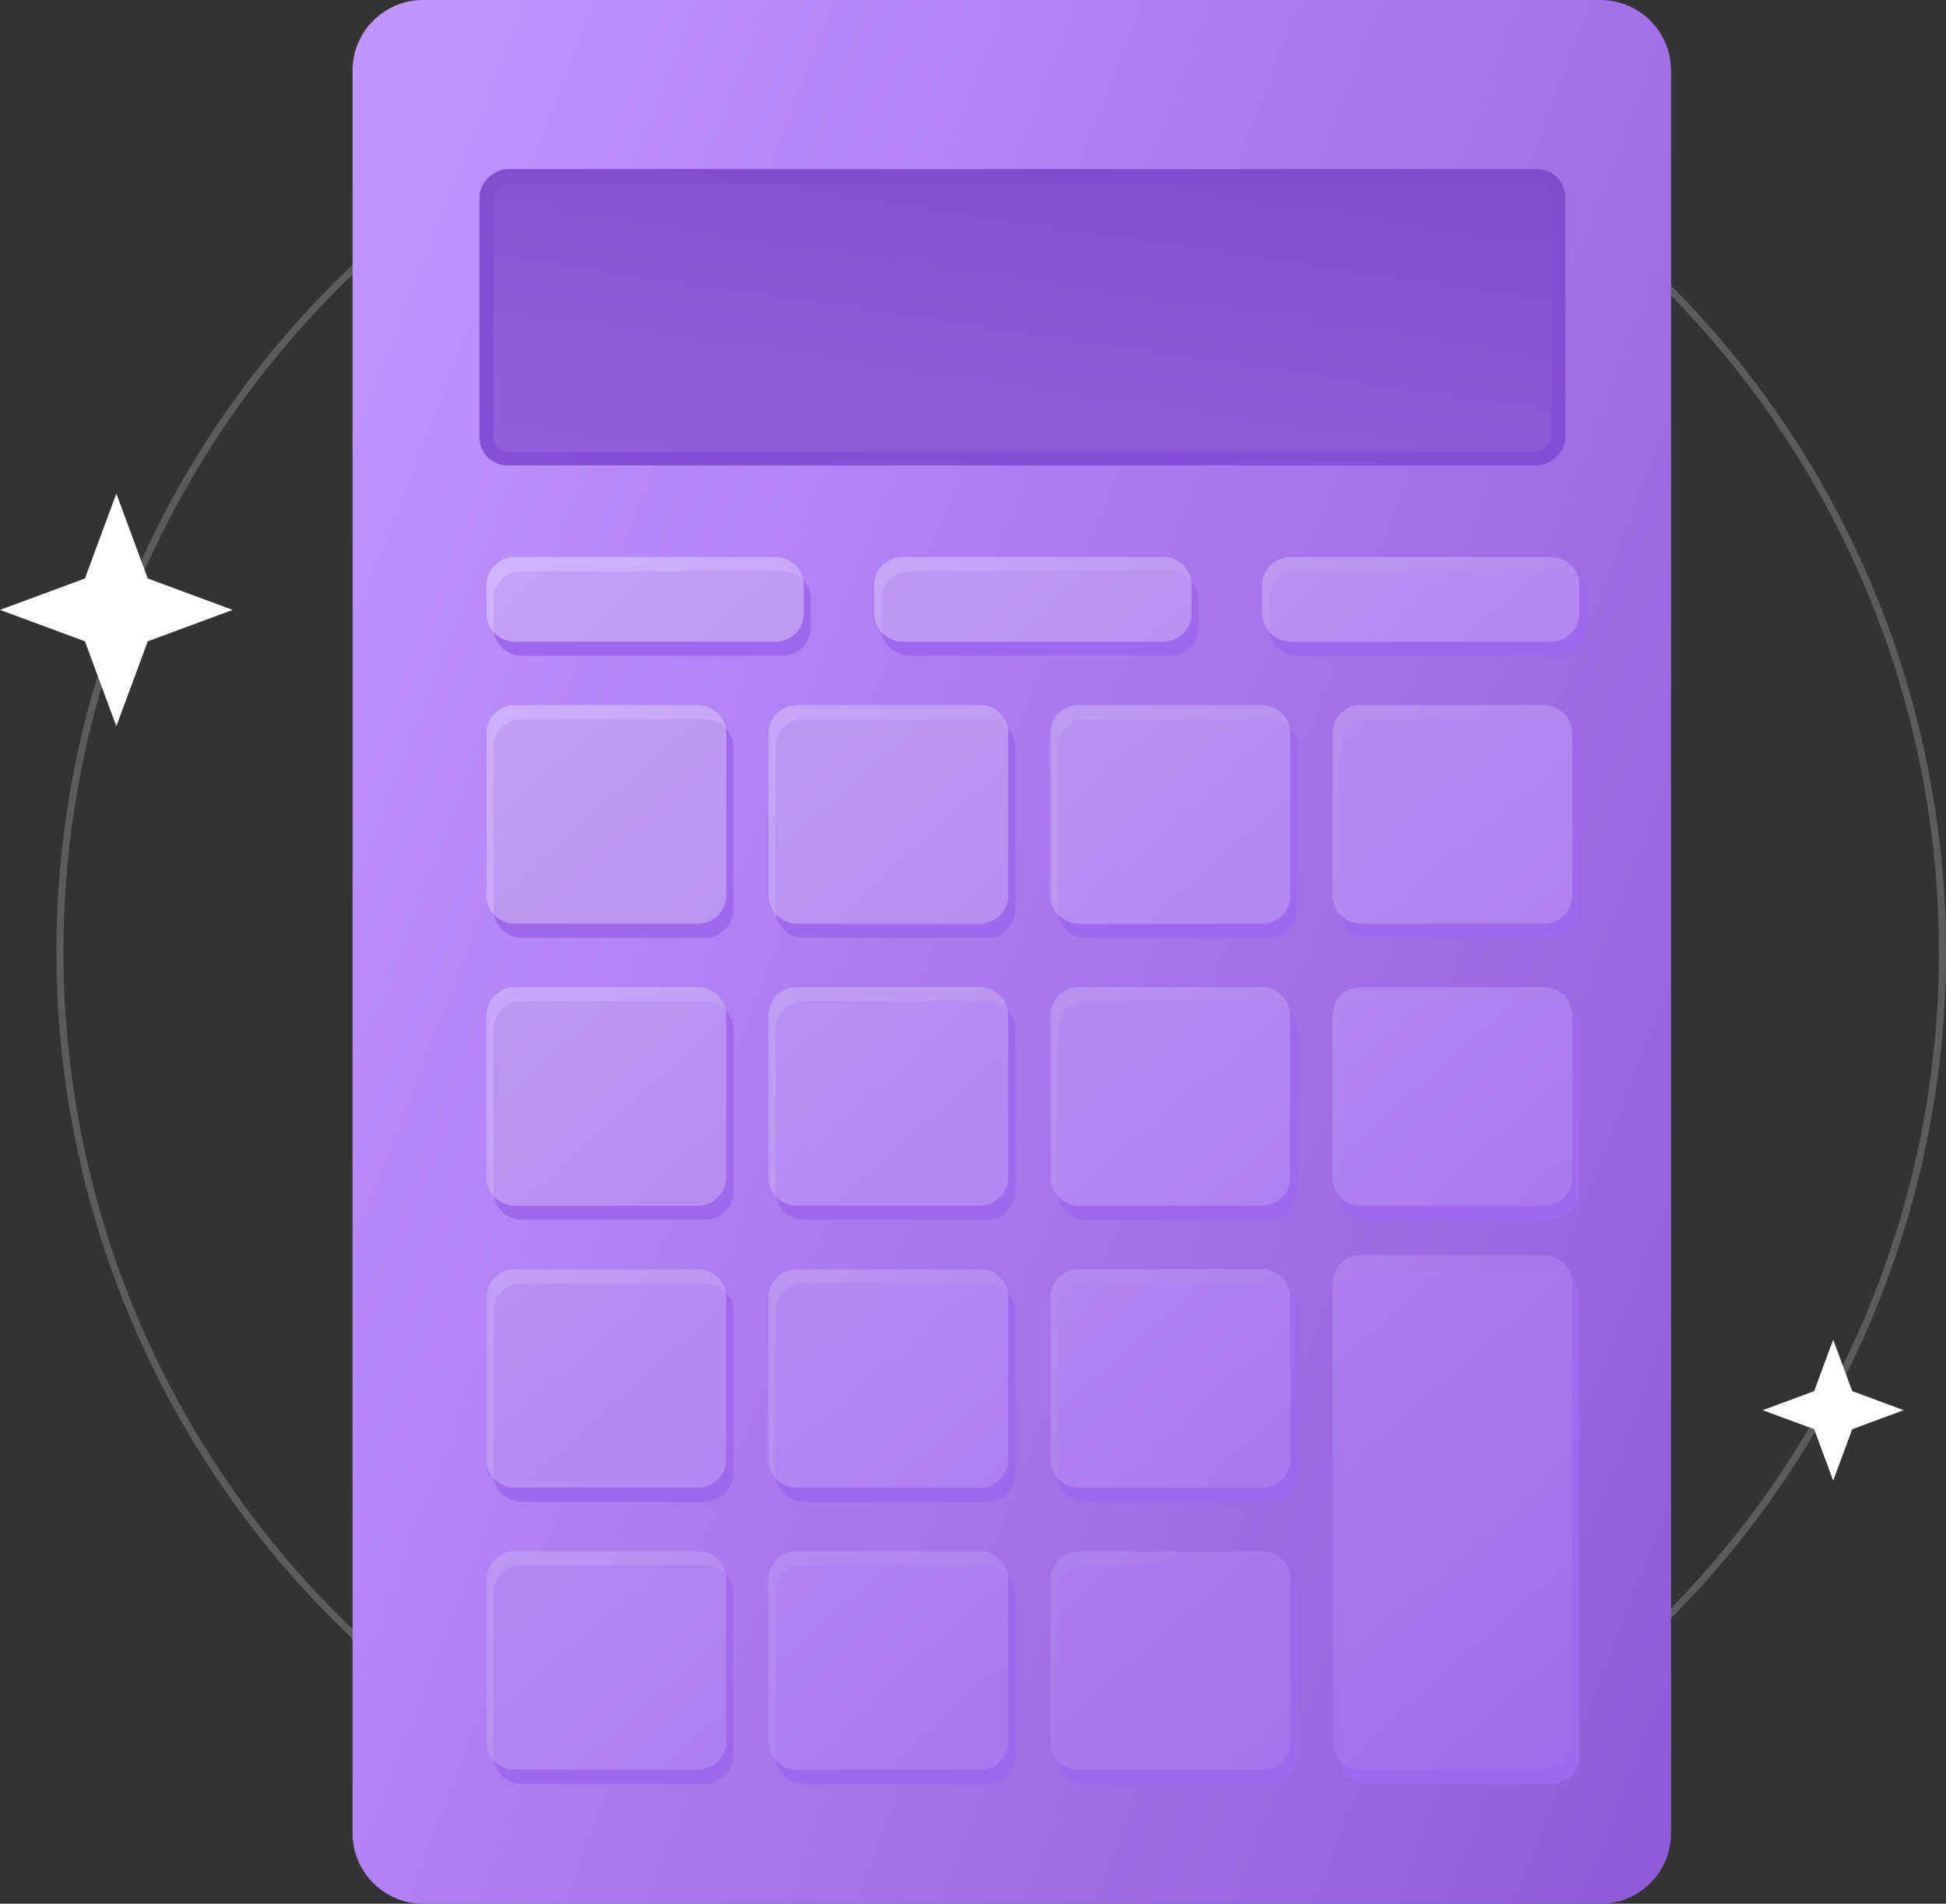 <svg width="276" height="270" viewBox="0 0 276 270" fill="none" xmlns="http://www.w3.org/2000/svg">
<rect x="0" y="0" width="276" height="270" fill="#333333" stroke="none"/>
<path d="M16.5 70L20.956 82.043L33 86.5L20.956 90.957L16.5 103L12.043 90.957L0 86.5L12.043 82.043L16.5 70Z" fill="white"/>
<path d="M260 190L262.701 197.299L270 200L262.701 202.701L260 210L257.299 202.701L250 200L257.299 197.299L260 190Z" fill="white"/>
<circle opacity="0.2" cx="142" cy="135" r="133.5" stroke="white"/>
<path d="M50 10C50 4.477 54.477 0 60 0H227C232.523 0 237 4.477 237 10V260C237 265.523 232.523 270 227 270H60C54.477 270 50 265.523 50 260V10Z" fill="url(#paint0_linear_7319_16898)"/>
<rect x="222" y="24" width="42" height="154" rx="4" transform="rotate(90 222 24)" fill="url(#paint1_linear_7319_16898)"/>
<rect x="221" y="25" width="40" height="152" rx="3" transform="rotate(90 221 25)" stroke="url(#paint2_linear_7319_16898)" stroke-opacity="0.6" stroke-width="2"/>
<path d="M225 85C225 82.791 223.209 81 221 81H184C181.791 81 180 82.791 180 85V89C180 91.209 181.791 93 184 93H221C223.209 93 225 91.209 225 89V85Z" fill="#9F68ED"/>
<path d="M190 129C190 131.209 191.791 133 194 133H220C222.209 133 224 131.209 224 129V106C224 103.791 222.209 102 220 102H194C191.791 102 190 103.791 190 106V129Z" fill="#9F68ED"/>
<path d="M74 173C71.791 173 70 171.209 70 169V146C70 143.791 71.791 142 74 142H100C102.209 142 104 143.791 104 146V169C104 171.209 102.209 173 100 173H74Z" fill="#9F68ED"/>
<path d="M110 169C110 171.209 111.791 173 114 173H140C142.209 173 144 171.209 144 169V146C144 143.791 142.209 142 140 142H114C111.791 142 110 143.791 110 146V169Z" fill="#9F68ED"/>
<path d="M154 173C151.791 173 150 171.209 150 169V146C150 143.791 151.791 142 154 142H180C182.209 142 184 143.791 184 146V169C184 171.209 182.209 173 180 173H154Z" fill="#9F68ED"/>
<path d="M190 169C190 171.209 191.791 173 194 173H220C222.209 173 224 171.209 224 169V146C224 143.791 222.209 142 220 142H194C191.791 142 190 143.791 190 146V169Z" fill="#9F68ED"/>
<path d="M190 249C190 251.209 191.791 253 194 253H220C222.209 253 224 251.209 224 249V184C224 181.791 222.209 180 220 180H194C191.791 180 190 181.791 190 184V249Z" fill="#9F68ED"/>
<path d="M150 209C150 211.209 151.791 213 154 213H180C182.209 213 184 211.209 184 209V186C184 183.791 182.209 182 180 182H154C151.791 182 150 183.791 150 186V209Z" fill="#9F68ED"/>
<path d="M154 253C151.791 253 150 251.209 150 249V226C150 223.791 151.791 222 154 222H180C182.209 222 184 223.791 184 226V249C184 251.209 182.209 253 180 253H154Z" fill="#9F68ED"/>
<path d="M114 213C111.791 213 110 211.209 110 209V186C110 183.791 111.791 182 114 182H140C142.209 182 144 183.791 144 186V209C144 211.209 142.209 213 140 213H114Z" fill="#9F68ED"/>
<path d="M110 249C110 251.209 111.791 253 114 253H140C142.209 253 144 251.209 144 249V226C144 223.791 142.209 222 140 222H114C111.791 222 110 223.791 110 226V249Z" fill="#9F68ED"/>
<path d="M70 209C70 211.209 71.791 213 74 213H100C102.209 213 104 211.209 104 209V186C104 183.791 102.209 182 100 182H74C71.791 182 70 183.791 70 186V209Z" fill="#9F68ED"/>
<path d="M74 253C71.791 253 70 251.209 70 249V226C70 223.791 71.791 222 74 222H100C102.209 222 104 223.791 104 226V249C104 251.209 102.209 253 100 253H74Z" fill="#9F68ED"/>
<path d="M154 133C151.791 133 150 131.209 150 129V106C150 103.791 151.791 102 154 102H180C182.209 102 184 103.791 184 106V129C184 131.209 182.209 133 180 133H154Z" fill="#9F68ED"/>
<path d="M110 129C110 131.209 111.791 133 114 133H140C142.209 133 144 131.209 144 129V106C144 103.791 142.209 102 140 102H114C111.791 102 110 103.791 110 106V129Z" fill="#9F68ED"/>
<path d="M74 133C71.791 133 70 131.209 70 129V106C70 103.791 71.791 102 74 102H100C102.209 102 104 103.791 104 106V129C104 131.209 102.209 133 100 133H74Z" fill="#9F68ED"/>
<path d="M111 81C113.209 81 115 82.791 115 85V89C115 91.209 113.209 93 111 93H74C71.791 93 70 91.209 70 89V85C70 82.791 71.791 81 74 81H111Z" fill="#9F68ED"/>
<path d="M170 85C170 82.791 168.209 81 166 81H129C126.791 81 125 82.791 125 85V89C125 91.209 126.791 93 129 93H166C168.209 93 170 91.209 170 89V85Z" fill="#9F68ED"/>
<g opacity="0.5">
<path d="M224 83C224 80.791 222.209 79 220 79H183C180.791 79 179 80.791 179 83V87C179 89.209 180.791 91 183 91H220C222.209 91 224 89.209 224 87V83Z" fill="url(#paint3_linear_7319_16898)"/>
<path d="M189 127C189 129.209 190.791 131 193 131H219C221.209 131 223 129.209 223 127V104C223 101.791 221.209 100 219 100H193C190.791 100 189 101.791 189 104V127Z" fill="url(#paint4_linear_7319_16898)"/>
<path d="M73 171C70.791 171 69 169.209 69 167V144C69 141.791 70.791 140 73 140H99C101.209 140 103 141.791 103 144V167C103 169.209 101.209 171 99 171H73Z" fill="url(#paint5_linear_7319_16898)"/>
<path d="M109 167C109 169.209 110.791 171 113 171H139C141.209 171 143 169.209 143 167V144C143 141.791 141.209 140 139 140H113C110.791 140 109 141.791 109 144V167Z" fill="url(#paint6_linear_7319_16898)"/>
<path d="M153 171C150.791 171 149 169.209 149 167V144C149 141.791 150.791 140 153 140H179C181.209 140 183 141.791 183 144V167C183 169.209 181.209 171 179 171H153Z" fill="url(#paint7_linear_7319_16898)"/>
<path d="M189 167C189 169.209 190.791 171 193 171H219C221.209 171 223 169.209 223 167V144C223 141.791 221.209 140 219 140H193C190.791 140 189 141.791 189 144V167Z" fill="url(#paint8_linear_7319_16898)"/>
<path d="M189 247C189 249.209 190.791 251 193 251H219C221.209 251 223 249.209 223 247V182C223 179.791 221.209 178 219 178H193C190.791 178 189 179.791 189 182V247Z" fill="url(#paint9_linear_7319_16898)"/>
<path d="M149 207C149 209.209 150.791 211 153 211H179C181.209 211 183 209.209 183 207V184C183 181.791 181.209 180 179 180H153C150.791 180 149 181.791 149 184V207Z" fill="url(#paint10_linear_7319_16898)"/>
<path d="M153 251C150.791 251 149 249.209 149 247V224C149 221.791 150.791 220 153 220H179C181.209 220 183 221.791 183 224V247C183 249.209 181.209 251 179 251H153Z" fill="url(#paint11_linear_7319_16898)"/>
<path d="M113 211C110.791 211 109 209.209 109 207V184C109 181.791 110.791 180 113 180H139C141.209 180 143 181.791 143 184V207C143 209.209 141.209 211 139 211H113Z" fill="url(#paint12_linear_7319_16898)"/>
<path d="M109 247C109 249.209 110.791 251 113 251H139C141.209 251 143 249.209 143 247V224C143 221.791 141.209 220 139 220H113C110.791 220 109 221.791 109 224V247Z" fill="url(#paint13_linear_7319_16898)"/>
<path d="M69 207C69 209.209 70.791 211 73 211H99C101.209 211 103 209.209 103 207V184C103 181.791 101.209 180 99 180H73C70.791 180 69 181.791 69 184V207Z" fill="url(#paint14_linear_7319_16898)"/>
<path d="M73 251C70.791 251 69 249.209 69 247V224C69 221.791 70.791 220 73 220H99C101.209 220 103 221.791 103 224V247C103 249.209 101.209 251 99 251H73Z" fill="url(#paint15_linear_7319_16898)"/>
<path d="M153 131C150.791 131 149 129.209 149 127V104C149 101.791 150.791 100 153 100H179C181.209 100 183 101.791 183 104V127C183 129.209 181.209 131 179 131H153Z" fill="url(#paint16_linear_7319_16898)"/>
<path d="M109 127C109 129.209 110.791 131 113 131H139C141.209 131 143 129.209 143 127V104C143 101.791 141.209 100 139 100H113C110.791 100 109 101.791 109 104V127Z" fill="url(#paint17_linear_7319_16898)"/>
<path d="M73 131C70.791 131 69 129.209 69 127V104C69 101.791 70.791 100 73 100H99C101.209 100 103 101.791 103 104V127C103 129.209 101.209 131 99 131H73Z" fill="url(#paint18_linear_7319_16898)"/>
<path d="M110 79C112.209 79 114 80.791 114 83V87C114 89.209 112.209 91 110 91H73C70.791 91 69 89.209 69 87V83C69 80.791 70.791 79 73 79H110Z" fill="url(#paint19_linear_7319_16898)"/>
<path d="M169 83C169 80.791 167.209 79 165 79H128C125.791 79 124 80.791 124 83V87C124 89.209 125.791 91 128 91H165C167.209 91 169 89.209 169 87V83Z" fill="url(#paint20_linear_7319_16898)"/>
</g>
<defs>
<linearGradient id="paint0_linear_7319_16898" x1="53.621" y1="11.011" x2="295.179" y2="104.455" gradientUnits="userSpaceOnUse">
<stop stop-color="#C095FF"/>
<stop offset="1" stop-color="#915CDB"/>
</linearGradient>
<linearGradient id="paint1_linear_7319_16898" x1="222.813" y1="30.522" x2="283.872" y2="39.478" gradientUnits="userSpaceOnUse">
<stop stop-color="#844FCF"/>
<stop offset="1" stop-color="#935FDC"/>
</linearGradient>
<linearGradient id="paint2_linear_7319_16898" x1="222" y1="98.5" x2="264" y2="98.5" gradientUnits="userSpaceOnUse">
<stop stop-color="#7F48CD"/>
<stop offset="1" stop-color="#8044D5"/>
</linearGradient>
<linearGradient id="paint3_linear_7319_16898" x1="69" y1="79" x2="224" y2="251" gradientUnits="userSpaceOnUse">
<stop stop-color="#EADCFF"/>
<stop offset="1" stop-color="#A270EB"/>
</linearGradient>
<linearGradient id="paint4_linear_7319_16898" x1="69" y1="79" x2="224" y2="251" gradientUnits="userSpaceOnUse">
<stop stop-color="#EADCFF"/>
<stop offset="1" stop-color="#A270EB"/>
</linearGradient>
<linearGradient id="paint5_linear_7319_16898" x1="69" y1="79" x2="224" y2="251" gradientUnits="userSpaceOnUse">
<stop stop-color="#EADCFF"/>
<stop offset="1" stop-color="#A270EB"/>
</linearGradient>
<linearGradient id="paint6_linear_7319_16898" x1="69" y1="79" x2="224" y2="251" gradientUnits="userSpaceOnUse">
<stop stop-color="#EADCFF"/>
<stop offset="1" stop-color="#A270EB"/>
</linearGradient>
<linearGradient id="paint7_linear_7319_16898" x1="69" y1="79" x2="224" y2="251" gradientUnits="userSpaceOnUse">
<stop stop-color="#EADCFF"/>
<stop offset="1" stop-color="#A270EB"/>
</linearGradient>
<linearGradient id="paint8_linear_7319_16898" x1="69" y1="79" x2="224" y2="251" gradientUnits="userSpaceOnUse">
<stop stop-color="#EADCFF"/>
<stop offset="1" stop-color="#A270EB"/>
</linearGradient>
<linearGradient id="paint9_linear_7319_16898" x1="69" y1="79" x2="224" y2="251" gradientUnits="userSpaceOnUse">
<stop stop-color="#EADCFF"/>
<stop offset="1" stop-color="#A270EB"/>
</linearGradient>
<linearGradient id="paint10_linear_7319_16898" x1="69" y1="79" x2="224" y2="251" gradientUnits="userSpaceOnUse">
<stop stop-color="#EADCFF"/>
<stop offset="1" stop-color="#A270EB"/>
</linearGradient>
<linearGradient id="paint11_linear_7319_16898" x1="69" y1="79" x2="224" y2="251" gradientUnits="userSpaceOnUse">
<stop stop-color="#EADCFF"/>
<stop offset="1" stop-color="#A270EB"/>
</linearGradient>
<linearGradient id="paint12_linear_7319_16898" x1="69" y1="79" x2="224" y2="251" gradientUnits="userSpaceOnUse">
<stop stop-color="#EADCFF"/>
<stop offset="1" stop-color="#A270EB"/>
</linearGradient>
<linearGradient id="paint13_linear_7319_16898" x1="69" y1="79" x2="224" y2="251" gradientUnits="userSpaceOnUse">
<stop stop-color="#EADCFF"/>
<stop offset="1" stop-color="#A270EB"/>
</linearGradient>
<linearGradient id="paint14_linear_7319_16898" x1="69" y1="79" x2="224" y2="251" gradientUnits="userSpaceOnUse">
<stop stop-color="#EADCFF"/>
<stop offset="1" stop-color="#A270EB"/>
</linearGradient>
<linearGradient id="paint15_linear_7319_16898" x1="69" y1="79" x2="224" y2="251" gradientUnits="userSpaceOnUse">
<stop stop-color="#EADCFF"/>
<stop offset="1" stop-color="#A270EB"/>
</linearGradient>
<linearGradient id="paint16_linear_7319_16898" x1="69" y1="79" x2="224" y2="251" gradientUnits="userSpaceOnUse">
<stop stop-color="#EADCFF"/>
<stop offset="1" stop-color="#A270EB"/>
</linearGradient>
<linearGradient id="paint17_linear_7319_16898" x1="69" y1="79" x2="224" y2="251" gradientUnits="userSpaceOnUse">
<stop stop-color="#EADCFF"/>
<stop offset="1" stop-color="#A270EB"/>
</linearGradient>
<linearGradient id="paint18_linear_7319_16898" x1="69" y1="79" x2="224" y2="251" gradientUnits="userSpaceOnUse">
<stop stop-color="#EADCFF"/>
<stop offset="1" stop-color="#A270EB"/>
</linearGradient>
<linearGradient id="paint19_linear_7319_16898" x1="69" y1="79" x2="224" y2="251" gradientUnits="userSpaceOnUse">
<stop stop-color="#EADCFF"/>
<stop offset="1" stop-color="#A270EB"/>
</linearGradient>
<linearGradient id="paint20_linear_7319_16898" x1="69" y1="79" x2="224" y2="251" gradientUnits="userSpaceOnUse">
<stop stop-color="#EADCFF"/>
<stop offset="1" stop-color="#A270EB"/>
</linearGradient>
</defs>
</svg>
